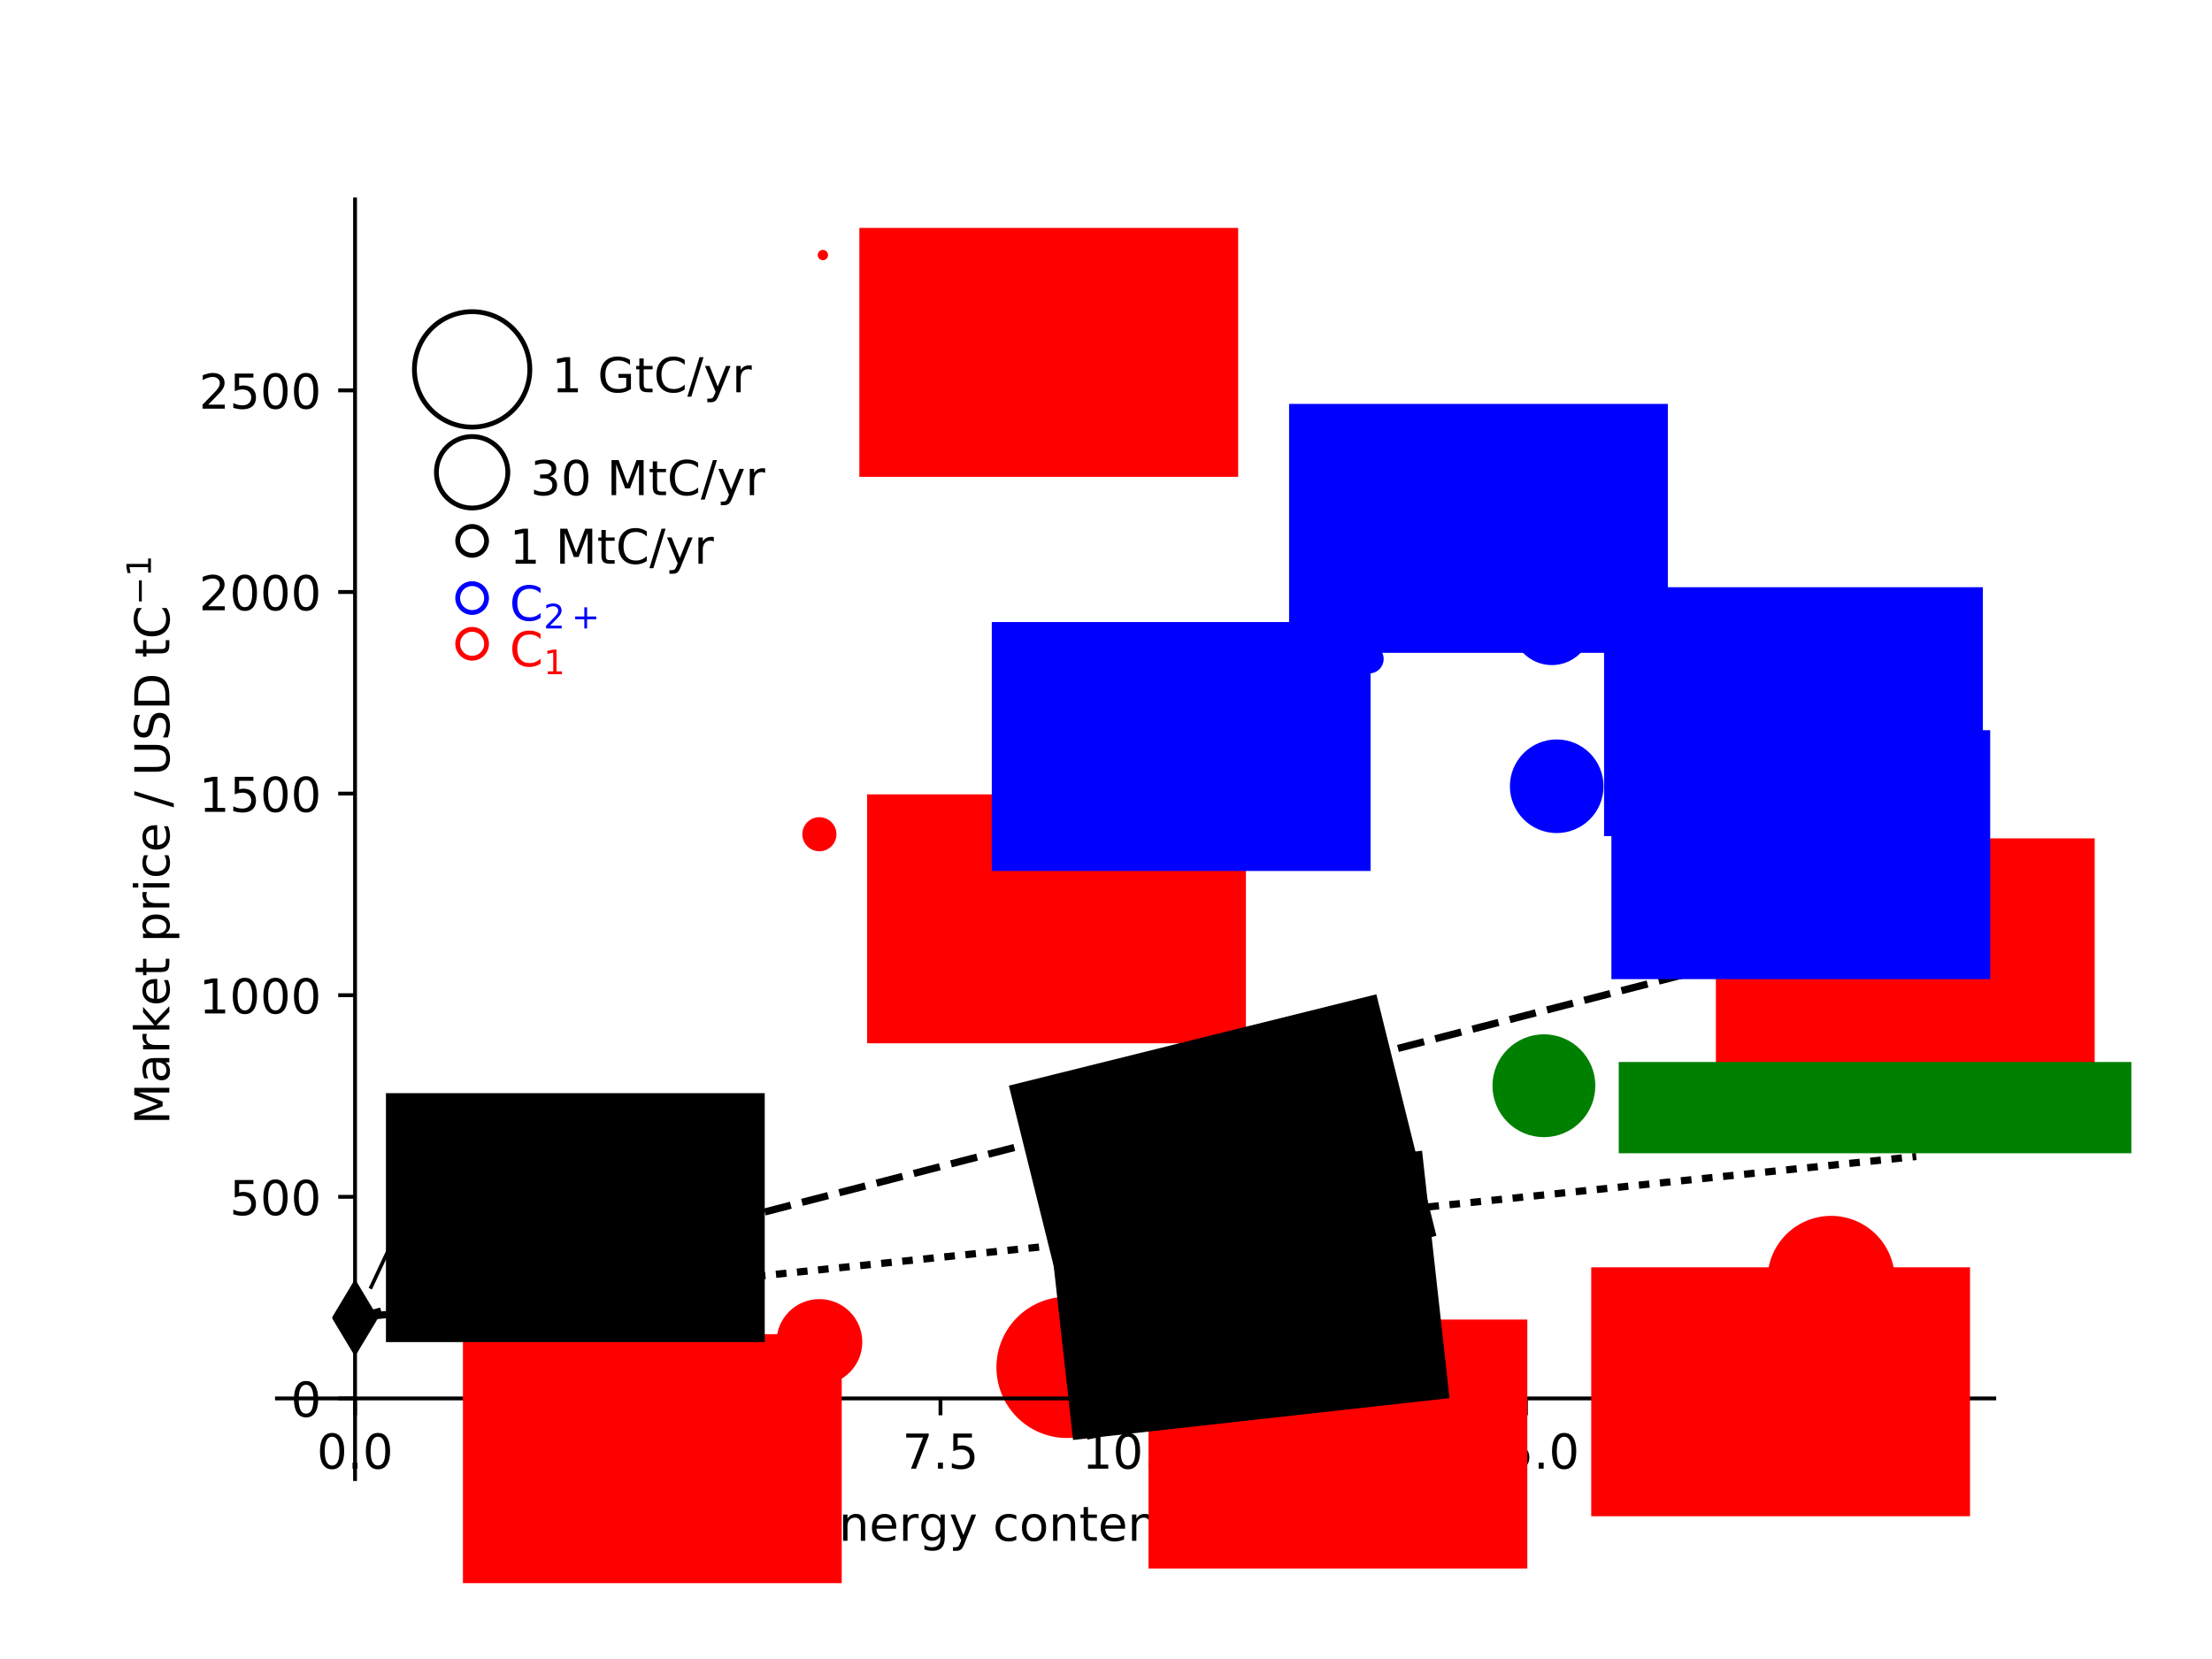 <?xml version="1.0" encoding="UTF-8" standalone="no"?>
<!-- Created with matplotlib (http://matplotlib.org/) -->

<svg
 xmlns:dc="http://purl.org/dc/elements/1.1/"
 xmlns:cc="http://creativecommons.org/ns#"
 xmlns:rdf="http://www.w3.org/1999/02/22-rdf-syntax-ns#"
 xmlns:svg="http://www.w3.org/2000/svg"
 xmlns="http://www.w3.org/2000/svg"
 xmlns:xlink="http://www.w3.org/1999/xlink"
 xmlns:sodipodi="http://sodipodi.sourceforge.net/DTD/sodipodi-0.dtd"
 xmlns:inkscape="http://www.inkscape.org/namespaces/inkscape"
 height="345pt"
 version="1.1"
 viewBox="0 0 460 345"
 width="460pt"
 id="svg2223"
 sodipodi:docname="carbon_products.svg"
 inkscape:version="0.92.4 (unknown)"
 inkscape:export-filename="/home/scott/Dropbox/PhD_thesis/TeX/01_Intro/fig/carbon_products.png"
 inkscape:export-xdpi="300"
 inkscape:export-ydpi="300">
<sodipodi:namedview
 pagecolor="#ffffff"
 bordercolor="#666666"
 borderopacity="1"
 objecttolerance="10"
 gridtolerance="10"
 guidetolerance="10"
 inkscape:pageopacity="0"
 inkscape:pageshadow="2"
 inkscape:window-width="1839"
 inkscape:window-height="1050"
 id="namedview2225"
 showgrid="false"
 inkscape:zoom="1.9673913"
 inkscape:cx="227.19379"
 inkscape:cy="230.00782"
 inkscape:window-x="81"
 inkscape:window-y="30"
 inkscape:window-maximized="1"
 inkscape:current-layer="svg2223" />
<defs
 id="defs1570">
<style
 type="text/css"
 id="style1568">
*{stroke-linecap:butt;stroke-linejoin:round;}
  </style>
</defs>
<g
 id="figure_1">
<g
 id="patch_1">
<path
 d="M 0 345.6  L 460.8 345.6  L 460.8 0  L 0 0  z "
 style="fill:#ffffff;"
 id="path1572" />
</g>
<g
 id="axes_1">
<g
 id="patch_2">
<path
 d="M 57.6 307.584  L 414.72 307.584  L 414.72 41.472  L 57.6 41.472  z "
 style="fill:#ffffff;"
 id="path1575" />
</g>
<g
 id="matplotlib.axis_1">
<g
 id="xtick_1">
<g
 id="line2d_1">
<defs
 id="defs1579">
<path
 d="M 0 0  L 0 3.5  "
 id="m105ed038a5"
 style="stroke:#000000;stroke-width:0.8;" />
</defs>
<g
 id="g1583">
<use
 style="stroke:#000000;stroke-width:0.8;"
 x="73.833"
 xlink:href="#m105ed038a5"
 y="290.813"
 id="use1581" />
</g>
</g>
<g
 id="text_1">
<!-- 0.0 -->
<defs
 id="defs1588">
<path
 d="M 31.781 66.406  Q 24.172 66.406 20.328 58.906  Q 16.5 51.422 16.5 36.375  Q 16.5 21.391 20.328 13.891  Q 24.172 6.391 31.781 6.391  Q 39.453 6.391 43.281 13.891  Q 47.125 21.391 47.125 36.375  Q 47.125 51.422 43.281 58.906  Q 39.453 66.406 31.781 66.406  M 31.781 74.219  Q 44.047 74.219 50.516 64.516  Q 56.984 54.828 56.984 36.375  Q 56.984 17.969 50.516 8.266  Q 44.047 -1.422 31.781 -1.422  Q 19.531 -1.422 13.062 8.266  Q 6.594 17.969 6.594 36.375  Q 6.594 54.828 13.062 64.516  Q 19.531 74.219 31.781 74.219  "
 id="DejaVuSans-30" />
<path
 d="M 10.688 12.406  L 21 12.406  L 21 0  L 10.688 0  z "
 id="DejaVuSans-2e" />
</defs>
<g
 transform="translate(65.881 305.412)scale(0.1 -0.1)"
 id="g1596">
<use
 xlink:href="#DejaVuSans-30"
 id="use1590" />
<use
 x="63.623"
 xlink:href="#DejaVuSans-2e"
 id="use1592" />
<use
 x="95.41"
 xlink:href="#DejaVuSans-30"
 id="use1594" />
</g>
</g>
</g>
<g
 id="xtick_2">
<g
 id="line2d_2">
<g
 id="g1602">
<use
 style="stroke:#000000;stroke-width:0.8;"
 x="114.415"
 xlink:href="#m105ed038a5"
 y="290.813"
 id="use1600" />
</g>
</g>
<g
 id="text_2">
<!-- 2.5 -->
<defs
 id="defs1607">
<path
 d="M 19.188 8.297  L 53.609 8.297  L 53.609 0  L 7.328 0  L 7.328 8.297  Q 12.938 14.109 22.625 23.891  Q 32.328 33.688 34.812 36.531  Q 39.547 41.844 41.422 45.531  Q 43.312 49.219 43.312 52.781  Q 43.312 58.594 39.234 62.25  Q 35.156 65.922 28.609 65.922  Q 23.969 65.922 18.812 64.312  Q 13.672 62.703 7.812 59.422  L 7.812 69.391  Q 13.766 71.781 18.938 73  Q 24.125 74.219 28.422 74.219  Q 39.75 74.219 46.484 68.547  Q 53.219 62.891 53.219 53.422  Q 53.219 48.922 51.531 44.891  Q 49.859 40.875 45.406 35.406  Q 44.188 33.984 37.641 27.219  Q 31.109 20.453 19.188 8.297  "
 id="DejaVuSans-32" />
<path
 d="M 10.797 72.906  L 49.516 72.906  L 49.516 64.594  L 19.828 64.594  L 19.828 46.734  Q 21.969 47.469 24.109 47.828  Q 26.266 48.188 28.422 48.188  Q 40.625 48.188 47.75 41.5  Q 54.891 34.812 54.891 23.391  Q 54.891 11.625 47.562 5.094  Q 40.234 -1.422 26.906 -1.422  Q 22.312 -1.422 17.547 -0.641  Q 12.797 0.141 7.719 1.703  L 7.719 11.625  Q 12.109 9.234 16.797 8.062  Q 21.484 6.891 26.703 6.891  Q 35.156 6.891 40.078 11.328  Q 45.016 15.766 45.016 23.391  Q 45.016 31 40.078 35.438  Q 35.156 39.891 26.703 39.891  Q 22.75 39.891 18.812 39.016  Q 14.891 38.141 10.797 36.281  z "
 id="DejaVuSans-35" />
</defs>
<g
 transform="translate(106.463 305.412)scale(0.1 -0.1)"
 id="g1615">
<use
 xlink:href="#DejaVuSans-32"
 id="use1609" />
<use
 x="63.623"
 xlink:href="#DejaVuSans-2e"
 id="use1611" />
<use
 x="95.41"
 xlink:href="#DejaVuSans-35"
 id="use1613" />
</g>
</g>
</g>
<g
 id="xtick_3">
<g
 id="line2d_3">
<g
 id="g1621">
<use
 style="stroke:#000000;stroke-width:0.8;"
 x="154.996"
 xlink:href="#m105ed038a5"
 y="290.813"
 id="use1619" />
</g>
</g>
<g
 id="text_3">
<!-- 5.0 -->
<g
 transform="translate(147.045 305.412)scale(0.1 -0.1)"
 id="g1630">
<use
 xlink:href="#DejaVuSans-35"
 id="use1624" />
<use
 x="63.623"
 xlink:href="#DejaVuSans-2e"
 id="use1626" />
<use
 x="95.41"
 xlink:href="#DejaVuSans-30"
 id="use1628" />
</g>
</g>
</g>
<g
 id="xtick_4">
<g
 id="line2d_4">
<g
 id="g1636">
<use
 style="stroke:#000000;stroke-width:0.8;"
 x="195.578"
 xlink:href="#m105ed038a5"
 y="290.813"
 id="use1634" />
</g>
</g>
<g
 id="text_4">
<!-- 7.5 -->
<defs
 id="defs1640">
<path
 d="M 8.203 72.906  L 55.078 72.906  L 55.078 68.703  L 28.609 0  L 18.312 0  L 43.219 64.594  L 8.203 64.594  z "
 id="DejaVuSans-37" />
</defs>
<g
 transform="translate(187.627 305.412)scale(0.1 -0.1)"
 id="g1648">
<use
 xlink:href="#DejaVuSans-37"
 id="use1642" />
<use
 x="63.623"
 xlink:href="#DejaVuSans-2e"
 id="use1644" />
<use
 x="95.41"
 xlink:href="#DejaVuSans-35"
 id="use1646" />
</g>
</g>
</g>
<g
 id="xtick_5">
<g
 id="line2d_5">
<g
 id="g1654">
<use
 style="stroke:#000000;stroke-width:0.8;"
 x="236.16"
 xlink:href="#m105ed038a5"
 y="290.813"
 id="use1652" />
</g>
</g>
<g
 id="text_5">
<!-- 10.0 -->
<defs
 id="defs1658">
<path
 d="M 12.406 8.297  L 28.516 8.297  L 28.516 63.922  L 10.984 60.406  L 10.984 69.391  L 28.422 72.906  L 38.281 72.906  L 38.281 8.297  L 54.391 8.297  L 54.391 0  L 12.406 0  z "
 id="DejaVuSans-31" />
</defs>
<g
 transform="translate(225.027 305.412)scale(0.1 -0.1)"
 id="g1668">
<use
 xlink:href="#DejaVuSans-31"
 id="use1660" />
<use
 x="63.623"
 xlink:href="#DejaVuSans-30"
 id="use1662" />
<use
 x="127.246"
 xlink:href="#DejaVuSans-2e"
 id="use1664" />
<use
 x="159.033"
 xlink:href="#DejaVuSans-30"
 id="use1666" />
</g>
</g>
</g>
<g
 id="xtick_6">
<g
 id="line2d_6">
<g
 id="g1674">
<use
 style="stroke:#000000;stroke-width:0.8;"
 x="276.742"
 xlink:href="#m105ed038a5"
 y="290.813"
 id="use1672" />
</g>
</g>
<g
 id="text_6">
<!-- 12.5 -->
<g
 transform="translate(265.609 305.412)scale(0.1 -0.1)"
 id="g1685">
<use
 xlink:href="#DejaVuSans-31"
 id="use1677" />
<use
 x="63.623"
 xlink:href="#DejaVuSans-32"
 id="use1679" />
<use
 x="127.246"
 xlink:href="#DejaVuSans-2e"
 id="use1681" />
<use
 x="159.033"
 xlink:href="#DejaVuSans-35"
 id="use1683" />
</g>
</g>
</g>
<g
 id="xtick_7">
<g
 id="line2d_7">
<g
 id="g1691">
<use
 style="stroke:#000000;stroke-width:0.8;"
 x="317.324"
 xlink:href="#m105ed038a5"
 y="290.813"
 id="use1689" />
</g>
</g>
<g
 id="text_7">
<!-- 15.0 -->
<g
 transform="translate(306.191 305.412)scale(0.1 -0.1)"
 id="g1702">
<use
 xlink:href="#DejaVuSans-31"
 id="use1694" />
<use
 x="63.623"
 xlink:href="#DejaVuSans-35"
 id="use1696" />
<use
 x="127.246"
 xlink:href="#DejaVuSans-2e"
 id="use1698" />
<use
 x="159.033"
 xlink:href="#DejaVuSans-30"
 id="use1700" />
</g>
</g>
</g>
<g
 id="xtick_8">
<g
 id="line2d_8">
<g
 id="g1708">
<use
 style="stroke:#000000;stroke-width:0.8;"
 x="357.905"
 xlink:href="#m105ed038a5"
 y="290.813"
 id="use1706" />
</g>
</g>
<g
 id="text_8">
<!-- 17.5 -->
<g
 transform="translate(346.773 305.412)scale(0.1 -0.1)"
 id="g1719">
<use
 xlink:href="#DejaVuSans-31"
 id="use1711" />
<use
 x="63.623"
 xlink:href="#DejaVuSans-37"
 id="use1713" />
<use
 x="127.246"
 xlink:href="#DejaVuSans-2e"
 id="use1715" />
<use
 x="159.033"
 xlink:href="#DejaVuSans-35"
 id="use1717" />
</g>
</g>
</g>
<g
 id="xtick_9">
<g
 id="line2d_9">
<g
 id="g1725">
<use
 style="stroke:#000000;stroke-width:0.8;"
 x="398.487"
 xlink:href="#m105ed038a5"
 y="290.813"
 id="use1723" />
</g>
</g>
<g
 id="text_9">
<!-- 20.0 -->
<g
 transform="translate(387.354 305.412)scale(0.1 -0.1)"
 id="g1736">
<use
 xlink:href="#DejaVuSans-32"
 id="use1728" />
<use
 x="63.623"
 xlink:href="#DejaVuSans-30"
 id="use1730" />
<use
 x="127.246"
 xlink:href="#DejaVuSans-2e"
 id="use1732" />
<use
 x="159.033"
 xlink:href="#DejaVuSans-30"
 id="use1734" />
</g>
</g>
</g>
<g
 id="text_10">
<!-- Energy content / MWh tC$^{-1}$ -->
<defs
 id="defs1756">
<path
 d="M 9.812 72.906  L 55.906 72.906  L 55.906 64.594  L 19.672 64.594  L 19.672 43.016  L 54.391 43.016  L 54.391 34.719  L 19.672 34.719  L 19.672 8.297  L 56.781 8.297  L 56.781 0  L 9.812 0  z "
 id="DejaVuSans-45" />
<path
 d="M 54.891 33.016  L 54.891 0  L 45.906 0  L 45.906 32.719  Q 45.906 40.484 42.875 44.328  Q 39.844 48.188 33.797 48.188  Q 26.516 48.188 22.312 43.547  Q 18.109 38.922 18.109 30.906  L 18.109 0  L 9.078 0  L 9.078 54.688  L 18.109 54.688  L 18.109 46.188  Q 21.344 51.125 25.703 53.562  Q 30.078 56 35.797 56  Q 45.219 56 50.047 50.172  Q 54.891 44.344 54.891 33.016  "
 id="DejaVuSans-6e" />
<path
 d="M 56.203 29.594  L 56.203 25.203  L 14.891 25.203  Q 15.484 15.922 20.484 11.062  Q 25.484 6.203 34.422 6.203  Q 39.594 6.203 44.453 7.469  Q 49.312 8.734 54.109 11.281  L 54.109 2.781  Q 49.266 0.734 44.188 -0.344  Q 39.109 -1.422 33.891 -1.422  Q 20.797 -1.422 13.156 6.188  Q 5.516 13.812 5.516 26.812  Q 5.516 40.234 12.766 48.109  Q 20.016 56 32.328 56  Q 43.359 56 49.781 48.891  Q 56.203 41.797 56.203 29.594  M 47.219 32.234  Q 47.125 39.594 43.094 43.984  Q 39.062 48.391 32.422 48.391  Q 24.906 48.391 20.391 44.141  Q 15.875 39.891 15.188 32.172  z "
 id="DejaVuSans-65" />
<path
 d="M 41.109 46.297  Q 39.594 47.172 37.812 47.578  Q 36.031 48 33.891 48  Q 26.266 48 22.188 43.047  Q 18.109 38.094 18.109 28.812  L 18.109 0  L 9.078 0  L 9.078 54.688  L 18.109 54.688  L 18.109 46.188  Q 20.953 51.172 25.484 53.578  Q 30.031 56 36.531 56  Q 37.453 56 38.578 55.875  Q 39.703 55.766 41.062 55.516  z "
 id="DejaVuSans-72" />
<path
 d="M 45.406 27.984  Q 45.406 37.75 41.375 43.109  Q 37.359 48.484 30.078 48.484  Q 22.859 48.484 18.828 43.109  Q 14.797 37.75 14.797 27.984  Q 14.797 18.266 18.828 12.891  Q 22.859 7.516 30.078 7.516  Q 37.359 7.516 41.375 12.891  Q 45.406 18.266 45.406 27.984  M 54.391 6.781  Q 54.391 -7.172 48.188 -13.984  Q 42 -20.797 29.203 -20.797  Q 24.469 -20.797 20.266 -20.094  Q 16.062 -19.391 12.109 -17.922  L 12.109 -9.188  Q 16.062 -11.328 19.922 -12.344  Q 23.781 -13.375 27.781 -13.375  Q 36.625 -13.375 41.016 -8.766  Q 45.406 -4.156 45.406 5.172  L 45.406 9.625  Q 42.625 4.781 38.281 2.391  Q 33.938 0 27.875 0  Q 17.828 0 11.672 7.656  Q 5.516 15.328 5.516 27.984  Q 5.516 40.672 11.672 48.328  Q 17.828 56 27.875 56  Q 33.938 56 38.281 53.609  Q 42.625 51.219 45.406 46.391  L 45.406 54.688  L 54.391 54.688  z "
 id="DejaVuSans-67" />
<path
 d="M 32.172 -5.078  Q 28.375 -14.844 24.75 -17.812  Q 21.141 -20.797 15.094 -20.797  L 7.906 -20.797  L 7.906 -13.281  L 13.188 -13.281  Q 16.891 -13.281 18.938 -11.516  Q 21 -9.766 23.484 -3.219  L 25.094 0.875  L 2.984 54.688  L 12.5 54.688  L 29.594 11.922  L 46.688 54.688  L 56.203 54.688  z "
 id="DejaVuSans-79" />
<path
 id="DejaVuSans-20" />
<path
 d="M 48.781 52.594  L 48.781 44.188  Q 44.969 46.297 41.141 47.344  Q 37.312 48.391 33.406 48.391  Q 24.656 48.391 19.812 42.844  Q 14.984 37.312 14.984 27.297  Q 14.984 17.281 19.812 11.734  Q 24.656 6.203 33.406 6.203  Q 37.312 6.203 41.141 7.25  Q 44.969 8.297 48.781 10.406  L 48.781 2.094  Q 45.016 0.344 40.984 -0.531  Q 36.969 -1.422 32.422 -1.422  Q 20.062 -1.422 12.781 6.344  Q 5.516 14.109 5.516 27.297  Q 5.516 40.672 12.859 48.328  Q 20.219 56 33.016 56  Q 37.156 56 41.109 55.141  Q 45.062 54.297 48.781 52.594  "
 id="DejaVuSans-63" />
<path
 d="M 30.609 48.391  Q 23.391 48.391 19.188 42.75  Q 14.984 37.109 14.984 27.297  Q 14.984 17.484 19.156 11.844  Q 23.344 6.203 30.609 6.203  Q 37.797 6.203 41.984 11.859  Q 46.188 17.531 46.188 27.297  Q 46.188 37.016 41.984 42.703  Q 37.797 48.391 30.609 48.391  M 30.609 56  Q 42.328 56 49.016 48.375  Q 55.719 40.766 55.719 27.297  Q 55.719 13.875 49.016 6.219  Q 42.328 -1.422 30.609 -1.422  Q 18.844 -1.422 12.172 6.219  Q 5.516 13.875 5.516 27.297  Q 5.516 40.766 12.172 48.375  Q 18.844 56 30.609 56  "
 id="DejaVuSans-6f" />
<path
 d="M 18.312 70.219  L 18.312 54.688  L 36.812 54.688  L 36.812 47.703  L 18.312 47.703  L 18.312 18.016  Q 18.312 11.328 20.141 9.422  Q 21.969 7.516 27.594 7.516  L 36.812 7.516  L 36.812 0  L 27.594 0  Q 17.188 0 13.234 3.875  Q 9.281 7.766 9.281 18.016  L 9.281 47.703  L 2.688 47.703  L 2.688 54.688  L 9.281 54.688  L 9.281 70.219  z "
 id="DejaVuSans-74" />
<path
 d="M 25.391 72.906  L 33.688 72.906  L 8.297 -9.281  L 0 -9.281  z "
 id="DejaVuSans-2f" />
<path
 d="M 9.812 72.906  L 24.516 72.906  L 43.109 23.297  L 61.812 72.906  L 76.516 72.906  L 76.516 0  L 66.891 0  L 66.891 64.016  L 48.094 14.016  L 38.188 14.016  L 19.391 64.016  L 19.391 0  L 9.812 0  z "
 id="DejaVuSans-4d" />
<path
 d="M 3.328 72.906  L 13.281 72.906  L 28.609 11.281  L 43.891 72.906  L 54.984 72.906  L 70.312 11.281  L 85.594 72.906  L 95.609 72.906  L 77.297 0  L 64.891 0  L 49.516 63.281  L 33.984 0  L 21.578 0  z "
 id="DejaVuSans-57" />
<path
 d="M 54.891 33.016  L 54.891 0  L 45.906 0  L 45.906 32.719  Q 45.906 40.484 42.875 44.328  Q 39.844 48.188 33.797 48.188  Q 26.516 48.188 22.312 43.547  Q 18.109 38.922 18.109 30.906  L 18.109 0  L 9.078 0  L 9.078 75.984  L 18.109 75.984  L 18.109 46.188  Q 21.344 51.125 25.703 53.562  Q 30.078 56 35.797 56  Q 45.219 56 50.047 50.172  Q 54.891 44.344 54.891 33.016  "
 id="DejaVuSans-68" />
<path
 d="M 64.406 67.281  L 64.406 56.891  Q 59.422 61.531 53.781 63.812  Q 48.141 66.109 41.797 66.109  Q 29.297 66.109 22.656 58.469  Q 16.016 50.828 16.016 36.375  Q 16.016 21.969 22.656 14.328  Q 29.297 6.688 41.797 6.688  Q 48.141 6.688 53.781 8.984  Q 59.422 11.281 64.406 15.922  L 64.406 5.609  Q 59.234 2.094 53.438 0.328  Q 47.656 -1.422 41.219 -1.422  Q 24.656 -1.422 15.125 8.703  Q 5.609 18.844 5.609 36.375  Q 5.609 53.953 15.125 64.078  Q 24.656 74.219 41.219 74.219  Q 47.75 74.219 53.531 72.484  Q 59.328 70.75 64.406 67.281  "
 id="DejaVuSans-43" />
<path
 d="M 10.594 35.5  L 73.188 35.5  L 73.188 27.203  L 10.594 27.203  z "
 id="DejaVuSans-2212" />
</defs>
<g
 transform="translate(168.11 320.491)scale(0.1 -0.1)"
 id="g1808">
<use
 transform="translate(0 0.684)"
 xlink:href="#DejaVuSans-45"
 id="use1758" />
<use
 transform="translate(63.184 0.684)"
 xlink:href="#DejaVuSans-6e"
 id="use1760" />
<use
 transform="translate(126.562 0.684)"
 xlink:href="#DejaVuSans-65"
 id="use1762" />
<use
 transform="translate(188.086 0.684)"
 xlink:href="#DejaVuSans-72"
 id="use1764" />
<use
 transform="translate(229.199 0.684)"
 xlink:href="#DejaVuSans-67"
 id="use1766" />
<use
 transform="translate(292.676 0.684)"
 xlink:href="#DejaVuSans-79"
 id="use1768" />
<use
 transform="translate(351.855 0.684)"
 xlink:href="#DejaVuSans-20"
 id="use1770" />
<use
 transform="translate(383.643 0.684)"
 xlink:href="#DejaVuSans-63"
 id="use1772" />
<use
 transform="translate(438.623 0.684)"
 xlink:href="#DejaVuSans-6f"
 id="use1774" />
<use
 transform="translate(499.805 0.684)"
 xlink:href="#DejaVuSans-6e"
 id="use1776" />
<use
 transform="translate(563.184 0.684)"
 xlink:href="#DejaVuSans-74"
 id="use1778" />
<use
 transform="translate(602.393 0.684)"
 xlink:href="#DejaVuSans-65"
 id="use1780" />
<use
 transform="translate(663.916 0.684)"
 xlink:href="#DejaVuSans-6e"
 id="use1782" />
<use
 transform="translate(727.295 0.684)"
 xlink:href="#DejaVuSans-74"
 id="use1784" />
<use
 transform="translate(766.504 0.684)"
 xlink:href="#DejaVuSans-20"
 id="use1786" />
<use
 transform="translate(798.291 0.684)"
 xlink:href="#DejaVuSans-2f"
 id="use1788" />
<use
 transform="translate(831.982 0.684)"
 xlink:href="#DejaVuSans-20"
 id="use1790" />
<use
 transform="translate(863.77 0.684)"
 xlink:href="#DejaVuSans-4d"
 id="use1792" />
<use
 transform="translate(950.049 0.684)"
 xlink:href="#DejaVuSans-57"
 id="use1794" />
<use
 transform="translate(1048.926 0.684)"
 xlink:href="#DejaVuSans-68"
 id="use1796" />
<use
 transform="translate(1112.305 0.684)"
 xlink:href="#DejaVuSans-20"
 id="use1798" />
<use
 transform="translate(1144.092 0.684)"
 xlink:href="#DejaVuSans-74"
 id="use1800" />
<use
 transform="translate(1183.301 0.684)"
 xlink:href="#DejaVuSans-43"
 id="use1802" />
<use
 transform="translate(1254.082 38.966)scale(0.7)"
 xlink:href="#DejaVuSans-2212"
 id="use1804" />
<use
 transform="translate(1312.734 38.966)scale(0.7)"
 xlink:href="#DejaVuSans-31"
 id="use1806" />
</g>
</g>
</g>
<g
 id="matplotlib.axis_2">
<g
 id="ytick_1">
<g
 id="line2d_10">
<defs
 id="defs1813">
<path
 d="M 0 0  L -3.5 0  "
 id="m1206c51160"
 style="stroke:#000000;stroke-width:0.8;" />
</defs>
<g
 id="g1817">
<use
 style="stroke:#000000;stroke-width:0.8;"
 x="73.833"
 xlink:href="#m1206c51160"
 y="290.813"
 id="use1815" />
</g>
</g>
<g
 id="text_11">
<!-- 0 -->
<g
 transform="translate(60.47 294.613)scale(0.1 -0.1)"
 id="g1822">
<use
 xlink:href="#DejaVuSans-30"
 id="use1820" />
</g>
</g>
</g>
<g
 id="ytick_2">
<g
 id="line2d_11">
<g
 id="g1828">
<use
 style="stroke:#000000;stroke-width:0.8;"
 x="73.833"
 xlink:href="#m1206c51160"
 y="248.887"
 id="use1826" />
</g>
</g>
<g
 id="text_12">
<!-- 500 -->
<g
 transform="translate(47.745 252.686)scale(0.1 -0.1)"
 id="g1837">
<use
 xlink:href="#DejaVuSans-35"
 id="use1831" />
<use
 x="63.623"
 xlink:href="#DejaVuSans-30"
 id="use1833" />
<use
 x="127.246"
 xlink:href="#DejaVuSans-30"
 id="use1835" />
</g>
</g>
</g>
<g
 id="ytick_3">
<g
 id="line2d_12">
<g
 id="g1843">
<use
 style="stroke:#000000;stroke-width:0.8;"
 x="73.833"
 xlink:href="#m1206c51160"
 y="206.96"
 id="use1841" />
</g>
</g>
<g
 id="text_13">
<!-- 1000 -->
<g
 transform="translate(41.383 210.759)scale(0.1 -0.1)"
 id="g1854">
<use
 xlink:href="#DejaVuSans-31"
 id="use1846" />
<use
 x="63.623"
 xlink:href="#DejaVuSans-30"
 id="use1848" />
<use
 x="127.246"
 xlink:href="#DejaVuSans-30"
 id="use1850" />
<use
 x="190.869"
 xlink:href="#DejaVuSans-30"
 id="use1852" />
</g>
</g>
</g>
<g
 id="ytick_4">
<g
 id="line2d_13">
<g
 id="g1860">
<use
 style="stroke:#000000;stroke-width:0.8;"
 x="73.833"
 xlink:href="#m1206c51160"
 y="165.033"
 id="use1858" />
</g>
</g>
<g
 id="text_14">
<!-- 1500 -->
<g
 transform="translate(41.383 168.832)scale(0.1 -0.1)"
 id="g1871">
<use
 xlink:href="#DejaVuSans-31"
 id="use1863" />
<use
 x="63.623"
 xlink:href="#DejaVuSans-35"
 id="use1865" />
<use
 x="127.246"
 xlink:href="#DejaVuSans-30"
 id="use1867" />
<use
 x="190.869"
 xlink:href="#DejaVuSans-30"
 id="use1869" />
</g>
</g>
</g>
<g
 id="ytick_5">
<g
 id="line2d_14">
<g
 id="g1877">
<use
 style="stroke:#000000;stroke-width:0.8;"
 x="73.833"
 xlink:href="#m1206c51160"
 y="123.107"
 id="use1875" />
</g>
</g>
<g
 id="text_15">
<!-- 2000 -->
<g
 transform="translate(41.383 126.906)scale(0.1 -0.1)"
 id="g1888">
<use
 xlink:href="#DejaVuSans-32"
 id="use1880" />
<use
 x="63.623"
 xlink:href="#DejaVuSans-30"
 id="use1882" />
<use
 x="127.246"
 xlink:href="#DejaVuSans-30"
 id="use1884" />
<use
 x="190.869"
 xlink:href="#DejaVuSans-30"
 id="use1886" />
</g>
</g>
</g>
<g
 id="ytick_6">
<g
 id="line2d_15">
<g
 id="g1894">
<use
 style="stroke:#000000;stroke-width:0.8;"
 x="73.833"
 xlink:href="#m1206c51160"
 y="81.18"
 id="use1892" />
</g>
</g>
<g
 id="text_16">
<!-- 2500 -->
<g
 transform="translate(41.383 84.979)scale(0.1 -0.1)"
 id="g1905">
<use
 xlink:href="#DejaVuSans-32"
 id="use1897" />
<use
 x="63.623"
 xlink:href="#DejaVuSans-35"
 id="use1899" />
<use
 x="127.246"
 xlink:href="#DejaVuSans-30"
 id="use1901" />
<use
 x="190.869"
 xlink:href="#DejaVuSans-30"
 id="use1903" />
</g>
</g>
</g>
<g
 id="text_17">
<!-- Market price / USD tC$^{-1}$ -->
<defs
 id="defs1916">
<path
 d="M 34.281 27.484  Q 23.391 27.484 19.188 25  Q 14.984 22.516 14.984 16.5  Q 14.984 11.719 18.141 8.906  Q 21.297 6.109 26.703 6.109  Q 34.188 6.109 38.703 11.406  Q 43.219 16.703 43.219 25.484  L 43.219 27.484  z M 52.203 31.203  L 52.203 0  L 43.219 0  L 43.219 8.297  Q 40.141 3.328 35.547 0.953  Q 30.953 -1.422 24.312 -1.422  Q 15.922 -1.422 10.953 3.297  Q 6 8.016 6 15.922  Q 6 25.141 12.172 29.828  Q 18.359 34.516 30.609 34.516  L 43.219 34.516  L 43.219 35.406  Q 43.219 41.609 39.141 45  Q 35.062 48.391 27.688 48.391  Q 23 48.391 18.547 47.266  Q 14.109 46.141 10.016 43.891  L 10.016 52.203  Q 14.938 54.109 19.578 55.047  Q 24.219 56 28.609 56  Q 40.484 56 46.344 49.844  Q 52.203 43.703 52.203 31.203  "
 id="DejaVuSans-61" />
<path
 d="M 9.078 75.984  L 18.109 75.984  L 18.109 31.109  L 44.922 54.688  L 56.391 54.688  L 27.391 29.109  L 57.625 0  L 45.906 0  L 18.109 26.703  L 18.109 0  L 9.078 0  z "
 id="DejaVuSans-6b" />
<path
 d="M 18.109 8.203  L 18.109 -20.797  L 9.078 -20.797  L 9.078 54.688  L 18.109 54.688  L 18.109 46.391  Q 20.953 51.266 25.266 53.625  Q 29.594 56 35.594 56  Q 45.562 56 51.781 48.094  Q 58.016 40.188 58.016 27.297  Q 58.016 14.406 51.781 6.484  Q 45.562 -1.422 35.594 -1.422  Q 29.594 -1.422 25.266 0.953  Q 20.953 3.328 18.109 8.203  M 48.688 27.297  Q 48.688 37.203 44.609 42.844  Q 40.531 48.484 33.406 48.484  Q 26.266 48.484 22.188 42.844  Q 18.109 37.203 18.109 27.297  Q 18.109 17.391 22.188 11.75  Q 26.266 6.109 33.406 6.109  Q 40.531 6.109 44.609 11.75  Q 48.688 17.391 48.688 27.297  "
 id="DejaVuSans-70" />
<path
 d="M 9.422 54.688  L 18.406 54.688  L 18.406 0  L 9.422 0  z M 9.422 75.984  L 18.406 75.984  L 18.406 64.594  L 9.422 64.594  z "
 id="DejaVuSans-69" />
<path
 d="M 8.688 72.906  L 18.609 72.906  L 18.609 28.609  Q 18.609 16.891 22.844 11.734  Q 27.094 6.594 36.625 6.594  Q 46.094 6.594 50.344 11.734  Q 54.594 16.891 54.594 28.609  L 54.594 72.906  L 64.5 72.906  L 64.5 27.391  Q 64.5 13.141 57.438 5.859  Q 50.391 -1.422 36.625 -1.422  Q 22.797 -1.422 15.734 5.859  Q 8.688 13.141 8.688 27.391  z "
 id="DejaVuSans-55" />
<path
 d="M 53.516 70.516  L 53.516 60.891  Q 47.906 63.578 42.922 64.891  Q 37.938 66.219 33.297 66.219  Q 25.25 66.219 20.875 63.094  Q 16.5 59.969 16.5 54.203  Q 16.5 49.359 19.406 46.891  Q 22.312 44.438 30.422 42.922  L 36.375 41.703  Q 47.406 39.594 52.656 34.297  Q 57.906 29 57.906 20.125  Q 57.906 9.516 50.797 4.047  Q 43.703 -1.422 29.984 -1.422  Q 24.812 -1.422 18.969 -0.25  Q 13.141 0.922 6.891 3.219  L 6.891 13.375  Q 12.891 10.016 18.656 8.297  Q 24.422 6.594 29.984 6.594  Q 38.422 6.594 43.016 9.906  Q 47.609 13.234 47.609 19.391  Q 47.609 24.75 44.312 27.781  Q 41.016 30.812 33.5 32.328  L 27.484 33.5  Q 16.453 35.688 11.516 40.375  Q 6.594 45.062 6.594 53.422  Q 6.594 63.094 13.406 68.656  Q 20.219 74.219 32.172 74.219  Q 37.312 74.219 42.625 73.281  Q 47.953 72.359 53.516 70.516  "
 id="DejaVuSans-53" />
<path
 d="M 19.672 64.797  L 19.672 8.109  L 31.594 8.109  Q 46.688 8.109 53.688 14.938  Q 60.688 21.781 60.688 36.531  Q 60.688 51.172 53.688 57.984  Q 46.688 64.797 31.594 64.797  z M 9.812 72.906  L 30.078 72.906  Q 51.266 72.906 61.172 64.094  Q 71.094 55.281 71.094 36.531  Q 71.094 17.672 61.125 8.828  Q 51.172 0 30.078 0  L 9.812 0  z "
 id="DejaVuSans-44" />
</defs>
<g
 transform="translate(35.283 233.878)rotate(-90)scale(0.1 -0.1)"
 id="g1964">
<use
 transform="translate(0 0.684)"
 xlink:href="#DejaVuSans-4d"
 id="use1918" />
<use
 transform="translate(86.279 0.684)"
 xlink:href="#DejaVuSans-61"
 id="use1920" />
<use
 transform="translate(147.559 0.684)"
 xlink:href="#DejaVuSans-72"
 id="use1922" />
<use
 transform="translate(188.672 0.684)"
 xlink:href="#DejaVuSans-6b"
 id="use1924" />
<use
 transform="translate(246.582 0.684)"
 xlink:href="#DejaVuSans-65"
 id="use1926" />
<use
 transform="translate(308.105 0.684)"
 xlink:href="#DejaVuSans-74"
 id="use1928" />
<use
 transform="translate(347.314 0.684)"
 xlink:href="#DejaVuSans-20"
 id="use1930" />
<use
 transform="translate(379.102 0.684)"
 xlink:href="#DejaVuSans-70"
 id="use1932" />
<use
 transform="translate(442.578 0.684)"
 xlink:href="#DejaVuSans-72"
 id="use1934" />
<use
 transform="translate(483.691 0.684)"
 xlink:href="#DejaVuSans-69"
 id="use1936" />
<use
 transform="translate(511.475 0.684)"
 xlink:href="#DejaVuSans-63"
 id="use1938" />
<use
 transform="translate(566.455 0.684)"
 xlink:href="#DejaVuSans-65"
 id="use1940" />
<use
 transform="translate(627.979 0.684)"
 xlink:href="#DejaVuSans-20"
 id="use1942" />
<use
 transform="translate(659.766 0.684)"
 xlink:href="#DejaVuSans-2f"
 id="use1944" />
<use
 transform="translate(693.457 0.684)"
 xlink:href="#DejaVuSans-20"
 id="use1946" />
<use
 transform="translate(725.244 0.684)"
 xlink:href="#DejaVuSans-55"
 id="use1948" />
<use
 transform="translate(798.438 0.684)"
 xlink:href="#DejaVuSans-53"
 id="use1950" />
<use
 transform="translate(861.914 0.684)"
 xlink:href="#DejaVuSans-44"
 id="use1952" />
<use
 transform="translate(938.916 0.684)"
 xlink:href="#DejaVuSans-20"
 id="use1954" />
<use
 transform="translate(970.703 0.684)"
 xlink:href="#DejaVuSans-74"
 id="use1956" />
<use
 transform="translate(1009.912 0.684)"
 xlink:href="#DejaVuSans-43"
 id="use1958" />
<use
 transform="translate(1080.693 38.966)scale(0.7)"
 xlink:href="#DejaVuSans-2212"
 id="use1960" />
<use
 transform="translate(1139.346 38.966)scale(0.7)"
 xlink:href="#DejaVuSans-31"
 id="use1962" />
</g>
</g>
</g>
<g
 id="line2d_16">
<defs
 id="defs1969">
<path
 d="M 0 0.584  C 0.155 0.584 0.304 0.523 0.413 0.413  C 0.523 0.304 0.584 0.155 0.584 0  C 0.584 -0.155 0.523 -0.304 0.413 -0.413  C 0.304 -0.523 0.155 -0.584 0 -0.584  C -0.155 -0.584 -0.304 -0.523 -0.413 -0.413  C -0.523 -0.304 -0.584 -0.155 -0.584 0  C -0.584 0.155 -0.523 0.304 -0.413 0.413  C -0.304 0.523 -0.155 0.584 0 0.584  z "
 id="m7ee3f2d728"
 style="stroke:#ff0000;" />
</defs>
<g
 clip-path="url(#p26e1b0bb55)"
 id="g1973">
<use
 style="fill:#ff0000;stroke:#ff0000;"
 x="171.126"
 xlink:href="#m7ee3f2d728"
 y="53.038"
 id="use1971" />
</g>
</g>
<g
 id="line2d_17">
<defs
 id="defs1977">
<path
 d="M 0 7.846  C 2.081 7.846 4.076 7.019 5.548 5.548  C 7.019 4.076 7.846 2.081 7.846 0  C 7.846 -2.081 7.019 -4.076 5.548 -5.548  C 4.076 -7.019 2.081 -7.846 0 -7.846  C -2.081 -7.846 -4.076 -7.019 -5.548 -5.548  C -7.019 -4.076 -7.846 -2.081 -7.846 0  C -7.846 2.081 -7.019 4.076 -5.548 5.548  C -4.076 7.019 -2.081 7.846 0 7.846  z "
 id="med07774425"
 style="stroke:#ff0000;" />
</defs>
<g
 clip-path="url(#p26e1b0bb55)"
 id="g1981">
<use
 style="fill:#ff0000;stroke:#ff0000;"
 x="346.544"
 xlink:href="#med07774425"
 y="182.096"
 id="use1979" />
</g>
</g>
<g
 id="line2d_18">
<defs
 id="defs1985">
<path
 d="M 0 12.736  C 3.378 12.736 6.617 11.394 9.005 9.005  C 11.394 6.617 12.736 3.378 12.736 0  C 12.736 -3.378 11.394 -6.617 9.005 -9.005  C 6.617 -11.394 3.378 -12.736 0 -12.736  C -3.378 -12.736 -6.617 -11.394 -9.005 -9.005  C -11.394 -6.617 -12.736 -3.378 -12.736 0  C -12.736 3.378 -11.394 6.617 -9.005 9.005  C -6.617 11.394 -3.378 12.736 0 12.736  z "
 id="m7114760e2f"
 style="stroke:#ff0000;" />
</defs>
<g
 clip-path="url(#p26e1b0bb55)"
 id="g1989">
<use
 style="fill:#ff0000;stroke:#ff0000;"
 x="380.791"
 xlink:href="#m7114760e2f"
 y="266.082"
 id="use1987" />
</g>
</g>
<g
 id="line2d_19">
<defs
 id="defs1993">
<path
 d="M 0 2.511  C 0.666 2.511 1.305 2.246 1.776 1.776  C 2.246 1.305 2.511 0.666 2.511 0  C 2.511 -0.666 2.246 -1.305 1.776 -1.776  C 1.305 -2.246 0.666 -2.511 0 -2.511  C -0.666 -2.511 -1.305 -2.246 -1.776 -1.776  C -2.246 -1.305 -2.511 -0.666 -2.511 0  C -2.511 0.666 -2.246 1.305 -1.776 1.776  C -1.305 2.246 -0.666 2.511 0 2.511  z "
 id="m7ed0ed5e1e"
 style="stroke:#0000ff;" />
</defs>
<g
 clip-path="url(#p26e1b0bb55)"
 id="g1997">
<use
 style="fill:#0000ff;stroke:#0000ff;"
 x="284.737"
 xlink:href="#m7ed0ed5e1e"
 y="137.038"
 id="use1995" />
</g>
</g>
<g
 id="line2d_20">
<defs
 id="defs2001">
<path
 d="M 0 7.811  C 2.072 7.811 4.058 6.988 5.523 5.523  C 6.988 4.058 7.811 2.072 7.811 0  C 7.811 -2.072 6.988 -4.058 5.523 -5.523  C 4.058 -6.988 2.072 -7.811 0 -7.811  C -2.072 -7.811 -4.058 -6.988 -5.523 -5.523  C -6.988 -4.058 -7.811 -2.072 -7.811 0  C -7.811 2.072 -6.988 4.058 -5.523 5.523  C -4.058 6.988 -2.072 7.811 0 7.811  z "
 id="m4616cffa9f"
 style="stroke:#0000ff;" />
</defs>
<g
 clip-path="url(#p26e1b0bb55)"
 id="g2005">
<use
 style="fill:#0000ff;stroke:#0000ff;"
 x="322.722"
 xlink:href="#m4616cffa9f"
 y="130.001"
 id="use2003" />
</g>
</g>
<g
 id="line2d_21">
<defs
 id="defs2009">
<path
 d="M 0 9.236  C 2.449 9.236 4.799 8.263 6.531 6.531  C 8.263 4.799 9.236 2.449 9.236 0  C 9.236 -2.449 8.263 -4.799 6.531 -6.531  C 4.799 -8.263 2.449 -9.236 0 -9.236  C -2.449 -9.236 -4.799 -8.263 -6.531 -6.531  C -8.263 -4.799 -9.236 -2.449 -9.236 0  C -9.236 2.449 -8.263 4.799 -6.531 6.531  C -4.799 8.263 -2.449 9.236 0 9.236  z "
 id="m5d9d164424"
 style="stroke:#0000ff;" />
</defs>
<g
 clip-path="url(#p26e1b0bb55)"
 id="g2013">
<use
 style="fill:#0000ff;stroke:#0000ff;"
 x="323.729"
 xlink:href="#m5d9d164424"
 y="163.507"
 id="use2011" />
</g>
</g>
<g
 id="line2d_22">
<defs
 id="defs2017">
<path
 d="M 0 3.046  C 0.808 3.046 1.583 2.725 2.154 2.154  C 2.725 1.583 3.046 0.808 3.046 0  C 3.046 -0.808 2.725 -1.583 2.154 -2.154  C 1.583 -2.725 0.808 -3.046 0 -3.046  C -0.808 -3.046 -1.583 -2.725 -2.154 -2.154  C -2.725 -1.583 -3.046 -0.808 -3.046 0  C -3.046 0.808 -2.725 1.583 -2.154 2.154  C -1.583 2.725 -0.808 3.046 0 3.046  z "
 id="m8f26a52681"
 style="stroke:#ff0000;" />
</defs>
<g
 clip-path="url(#p26e1b0bb55)"
 id="g2021">
<use
 style="fill:#ff0000;stroke:#ff0000;"
 x="170.396"
 xlink:href="#m8f26a52681"
 y="173.484"
 id="use2019" />
</g>
</g>
<g
 id="line2d_23">
<defs
 id="defs2025">
<path
 d="M 0 8.425  C 2.234 8.425 4.377 7.537 5.957 5.957  C 7.537 4.377 8.425 2.234 8.425 0  C 8.425 -2.234 7.537 -4.377 5.957 -5.957  C 4.377 -7.537 2.234 -8.425 0 -8.425  C -2.234 -8.425 -4.377 -7.537 -5.957 -5.957  C -7.537 -4.377 -8.425 -2.234 -8.425 0  C -8.425 2.234 -7.537 4.377 -5.957 5.957  C -4.377 7.537 -2.234 8.425 0 8.425  z "
 id="mf23569e7dc"
 style="stroke:#ff0000;" />
</defs>
<g
 clip-path="url(#p26e1b0bb55)"
 id="g2029">
<use
 style="fill:#ff0000;stroke:#ff0000;"
 x="170.396"
 xlink:href="#mf23569e7dc"
 y="279.08"
 id="use2027" />
</g>
</g>
<g
 id="line2d_24">
<defs
 id="defs2033">
<path
 d="M 0 0.237  C 0.063 0.237 0.123 0.212 0.167 0.167  C 0.212 0.123 0.237 0.063 0.237 0  C 0.237 -0.063 0.212 -0.123 0.167 -0.167  C 0.123 -0.212 0.063 -0.237 0 -0.237  C -0.063 -0.237 -0.123 -0.212 -0.167 -0.167  C -0.212 -0.123 -0.237 -0.063 -0.237 0  C -0.237 0.063 -0.212 0.123 -0.167 0.167  C -0.123 0.212 -0.063 0.237 0 0.237  z "
 id="m639fb28a12"
 style="stroke:#0000ff;" />
</defs>
<g
 clip-path="url(#p26e1b0bb55)"
 id="g2037">
<use
 style="fill:#0000ff;stroke:#0000ff;"
 x="318.919"
 xlink:href="#m639fb28a12"
 y="90.826"
 id="use2035" />
</g>
</g>
<g
 id="line2d_25">
<defs
 id="defs2041">
<path
 d="M 0 14.187  C 3.762 14.187 7.371 12.692 10.032 10.032  C 12.692 7.371 14.187 3.762 14.187 0  C 14.187 -3.762 12.692 -7.371 10.032 -10.032  C 7.371 -12.692 3.762 -14.187 0 -14.187  C -3.762 -14.187 -7.371 -12.692 -10.032 -10.032  C -12.692 -7.371 -14.187 -3.762 -14.187 0  C -14.187 3.762 -12.692 7.371 -10.032 10.032  C -7.371 12.692 -3.762 14.187 0 14.187  z "
 id="mc35d294c6f"
 style="stroke:#ff0000;" />
</defs>
<g
 clip-path="url(#p26e1b0bb55)"
 id="g2045">
<use
 style="fill:#ff0000;stroke:#ff0000;"
 x="221.899"
 xlink:href="#mc35d294c6f"
 y="284.357"
 id="use2043" />
</g>
</g>
<g
 id="line2d_26">
<defs
 id="defs2049">
<path
 d="M 0 10.195  C 2.704 10.195 5.297 9.121 7.209 7.209  C 9.121 5.297 10.195 2.704 10.195 0  C 10.195 -2.704 9.121 -5.297 7.209 -7.209  C 5.297 -9.121 2.704 -10.195 0 -10.195  C -2.704 -10.195 -5.297 -9.121 -7.209 -7.209  C -9.121 -5.297 -10.195 -2.704 -10.195 0  C -10.195 2.704 -9.121 5.297 -7.209 7.209  C -5.297 9.121 -2.704 10.195 0 10.195  z "
 id="med69bb201a"
 style="stroke:#008000;" />
</defs>
<g
 clip-path="url(#p26e1b0bb55)"
 id="g2053">
<use
 style="fill:#008000;stroke:#008000;"
 x="321.065"
 xlink:href="#med69bb201a"
 y="225.786"
 id="use2051" />
</g>
</g>
<g
 id="line2d_27">
<path
 clip-path="url(#p26e1b0bb55)"
 d="M 98.182 112.482  "
 style="fill:none;stroke:#000000;stroke-linecap:square;stroke-width:1.5;"
 id="path2056" />
<defs
 id="defs2059">
<path
 d="M 0 3  C 0.796 3 1.559 2.684 2.121 2.121  C 2.684 1.559 3 0.796 3 0  C 3 -0.796 2.684 -1.559 2.121 -2.121  C 1.559 -2.684 0.796 -3 0 -3  C -0.796 -3 -1.559 -2.684 -2.121 -2.121  C -2.684 -1.559 -3 -0.796 -3 0  C -3 0.796 -2.684 1.559 -2.121 2.121  C -1.559 2.684 -0.796 3 0 3  z "
 id="m2297c6a025"
 style="stroke:#000000;" />
</defs>
<g
 clip-path="url(#p26e1b0bb55)"
 id="g2063">
<use
 style="fill:none;stroke:#000000;"
 x="98.182"
 xlink:href="#m2297c6a025"
 y="112.482"
 id="use2061" />
</g>
</g>
<g
 id="line2d_28">
<path
 clip-path="url(#p26e1b0bb55)"
 d="M 98.182 98.215  "
 style="fill:none;stroke:#000000;stroke-linecap:square;stroke-width:1.5;"
 id="path2066" />
<defs
 id="defs2069">
<path
 d="M 0 7.431  C 1.971 7.431 3.861 6.648 5.255 5.255  C 6.648 3.861 7.431 1.971 7.431 0  C 7.431 -1.971 6.648 -3.861 5.255 -5.255  C 3.861 -6.648 1.971 -7.431 0 -7.431  C -1.971 -7.431 -3.861 -6.648 -5.255 -5.255  C -6.648 -3.861 -7.431 -1.971 -7.431 0  C -7.431 1.971 -6.648 3.861 -5.255 5.255  C -3.861 6.648 -1.971 7.431 0 7.431  z "
 id="m36318a98a9"
 style="stroke:#000000;" />
</defs>
<g
 clip-path="url(#p26e1b0bb55)"
 id="g2073">
<use
 style="fill:none;stroke:#000000;"
 x="98.182"
 xlink:href="#m36318a98a9"
 y="98.215"
 id="use2071" />
</g>
</g>
<g
 id="line2d_29">
<path
 clip-path="url(#p26e1b0bb55)"
 d="M 98.182 76.815  "
 style="fill:none;stroke:#000000;stroke-linecap:square;stroke-width:1.5;"
 id="path2076" />
<defs
 id="defs2079">
<path
 d="M 0 12  C 3.182 12 6.235 10.736 8.485 8.485  C 10.736 6.235 12 3.182 12 0  C 12 -3.182 10.736 -6.235 8.485 -8.485  C 6.235 -10.736 3.182 -12 0 -12  C -3.182 -12 -6.235 -10.736 -8.485 -8.485  C -10.736 -6.235 -12 -3.182 -12 0  C -12 3.182 -10.736 6.235 -8.485 8.485  C -6.235 10.736 -3.182 12 0 12  z "
 id="ma37732ce56"
 style="stroke:#000000;" />
</defs>
<g
 clip-path="url(#p26e1b0bb55)"
 id="g2083">
<use
 style="fill:none;stroke:#000000;"
 x="98.182"
 xlink:href="#ma37732ce56"
 y="76.815"
 id="use2081" />
</g>
</g>
<g
 id="line2d_30">
<path
 clip-path="url(#p26e1b0bb55)"
 d="M 98.182 133.882  "
 style="fill:none;stroke:#ff0000;stroke-linecap:square;stroke-width:1.5;"
 id="path2086" />
<defs
 id="defs2089">
<path
 d="M 0 3  C 0.796 3 1.559 2.684 2.121 2.121  C 2.684 1.559 3 0.796 3 0  C 3 -0.796 2.684 -1.559 2.121 -2.121  C 1.559 -2.684 0.796 -3 0 -3  C -0.796 -3 -1.559 -2.684 -2.121 -2.121  C -2.684 -1.559 -3 -0.796 -3 0  C -3 0.796 -2.684 1.559 -2.121 2.121  C -1.559 2.684 -0.796 3 0 3  z "
 id="m53e8201adb"
 style="stroke:#ff0000;" />
</defs>
<g
 clip-path="url(#p26e1b0bb55)"
 id="g2093">
<use
 style="fill:none;stroke:#ff0000;"
 x="98.182"
 xlink:href="#m53e8201adb"
 y="133.882"
 id="use2091" />
</g>
</g>
<g
 id="line2d_31">
<path
 clip-path="url(#p26e1b0bb55)"
 d="M 98.182 124.371  "
 style="fill:none;stroke:#0000ff;stroke-linecap:square;stroke-width:1.5;"
 id="path2096" />
<defs
 id="defs2099">
<path
 d="M 0 3  C 0.796 3 1.559 2.684 2.121 2.121  C 2.684 1.559 3 0.796 3 0  C 3 -0.796 2.684 -1.559 2.121 -2.121  C 1.559 -2.684 0.796 -3 0 -3  C -0.796 -3 -1.559 -2.684 -2.121 -2.121  C -2.684 -1.559 -3 -0.796 -3 0  C -3 0.796 -2.684 1.559 -2.121 2.121  C -1.559 2.684 -0.796 3 0 3  z "
 id="m3c90095717"
 style="stroke:#0000ff;" />
</defs>
<g
 clip-path="url(#p26e1b0bb55)"
 id="g2103">
<use
 style="fill:none;stroke:#0000ff;"
 x="98.182"
 xlink:href="#m3c90095717"
 y="124.371"
 id="use2101" />
</g>
</g>
<g
 id="line2d_32">
<path
 clip-path="url(#p26e1b0bb55)"
 d="M 73.833 274.043  L 398.487 190.189  "
 style="fill:none;stroke:#000000;stroke-dasharray:5.6,2.4;stroke-dashoffset:0;stroke-width:1.5;"
 id="path2106" />
</g>
<g
 id="line2d_33">
<path
 clip-path="url(#p26e1b0bb55)"
 d="M 73.833 274.043  L 398.487 240.501  "
 style="fill:none;stroke:#000000;stroke-dasharray:2.2,2.2;stroke-dashoffset:0;stroke-width:1.5;"
 id="path2109" />
</g>
<g
 id="line2d_34">
<defs
 id="defs2113">
<path
 d="M -0 7.071  L 4.243 0  L -0 -7.071  L -4.243 -0  z "
 id="m9d5d66000e"
 style="stroke:#000000;stroke-linejoin:miter;" />
</defs>
<g
 clip-path="url(#p26e1b0bb55)"
 id="g2117">
<use
 style="stroke:#000000;stroke-linejoin:miter;"
 x="73.833"
 xlink:href="#m9d5d66000e"
 y="274.043"
 id="use2115" />
</g>
</g>
<g
 id="patch_3">
<path
 d="M 73.833 307.584  L 73.833 41.472  "
 style="fill:none;stroke:#000000;stroke-linecap:square;stroke-linejoin:miter;stroke-width:0.8;"
 id="path2120" />
</g>
<g
 id="patch_4">
<path
 d="M 414.72 307.584  L 414.72 41.472  "
 style="fill:none;"
 id="path2123" />
</g>
<g
 id="patch_5">
<path
 d="M 57.6 290.813  L 414.72 290.813  "
 style="fill:none;stroke:#000000;stroke-linecap:square;stroke-linejoin:miter;stroke-width:0.8;"
 id="path2126" />
</g>
<g
 id="patch_6">
<path
 d="M 57.6 41.472  L 414.72 41.472  "
 style="fill:none;"
 id="path2129" />
</g>
<g
 id="text_18">
<!-- 1 MtC/yr -->
<g
 transform="translate(105.974 117.237)scale(0.1 -0.1)"
 id="g2148">
<use
 xlink:href="#DejaVuSans-31"
 id="use2132" />
<use
 x="63.623"
 xlink:href="#DejaVuSans-20"
 id="use2134" />
<use
 x="95.41"
 xlink:href="#DejaVuSans-4d"
 id="use2136" />
<use
 x="181.689"
 xlink:href="#DejaVuSans-74"
 id="use2138" />
<use
 x="220.898"
 xlink:href="#DejaVuSans-43"
 id="use2140" />
<use
 x="290.723"
 xlink:href="#DejaVuSans-2f"
 id="use2142" />
<use
 x="324.414"
 xlink:href="#DejaVuSans-79"
 id="use2144" />
<use
 x="383.594"
 xlink:href="#DejaVuSans-72"
 id="use2146" />
</g>
</g>
<g
 id="text_19">
<!-- 30 MtC/yr -->
<defs
 id="defs2152">
<path
 d="M 40.578 39.312  Q 47.656 37.797 51.625 33  Q 55.609 28.219 55.609 21.188  Q 55.609 10.406 48.188 4.484  Q 40.766 -1.422 27.094 -1.422  Q 22.516 -1.422 17.656 -0.516  Q 12.797 0.391 7.625 2.203  L 7.625 11.719  Q 11.719 9.328 16.594 8.109  Q 21.484 6.891 26.812 6.891  Q 36.078 6.891 40.938 10.547  Q 45.797 14.203 45.797 21.188  Q 45.797 27.641 41.281 31.266  Q 36.766 34.906 28.719 34.906  L 20.219 34.906  L 20.219 43.016  L 29.109 43.016  Q 36.375 43.016 40.234 45.922  Q 44.094 48.828 44.094 54.297  Q 44.094 59.906 40.109 62.906  Q 36.141 65.922 28.719 65.922  Q 24.656 65.922 20.016 65.031  Q 15.375 64.156 9.812 62.312  L 9.812 71.094  Q 15.438 72.656 20.344 73.438  Q 25.25 74.219 29.594 74.219  Q 40.828 74.219 47.359 69.109  Q 53.906 64.016 53.906 55.328  Q 53.906 49.266 50.438 45.094  Q 46.969 40.922 40.578 39.312  "
 id="DejaVuSans-33" />
</defs>
<g
 transform="translate(110.29 102.971)scale(0.1 -0.1)"
 id="g2172">
<use
 xlink:href="#DejaVuSans-33"
 id="use2154" />
<use
 x="63.623"
 xlink:href="#DejaVuSans-30"
 id="use2156" />
<use
 x="127.246"
 xlink:href="#DejaVuSans-20"
 id="use2158" />
<use
 x="159.033"
 xlink:href="#DejaVuSans-4d"
 id="use2160" />
<use
 x="245.312"
 xlink:href="#DejaVuSans-74"
 id="use2162" />
<use
 x="284.521"
 xlink:href="#DejaVuSans-43"
 id="use2164" />
<use
 x="354.346"
 xlink:href="#DejaVuSans-2f"
 id="use2166" />
<use
 x="388.037"
 xlink:href="#DejaVuSans-79"
 id="use2168" />
<use
 x="447.217"
 xlink:href="#DejaVuSans-72"
 id="use2170" />
</g>
</g>
<g
 id="text_20">
<!-- 1 GtC/yr -->
<defs
 id="defs2176">
<path
 d="M 59.516 10.406  L 59.516 29.984  L 43.406 29.984  L 43.406 38.094  L 69.281 38.094  L 69.281 6.781  Q 63.578 2.734 56.688 0.656  Q 49.812 -1.422 42 -1.422  Q 24.906 -1.422 15.25 8.562  Q 5.609 18.562 5.609 36.375  Q 5.609 54.25 15.25 64.234  Q 24.906 74.219 42 74.219  Q 49.125 74.219 55.547 72.453  Q 61.969 70.703 67.391 67.281  L 67.391 56.781  Q 61.922 61.422 55.766 63.766  Q 49.609 66.109 42.828 66.109  Q 29.438 66.109 22.719 58.641  Q 16.016 51.172 16.016 36.375  Q 16.016 21.625 22.719 14.156  Q 29.438 6.688 42.828 6.688  Q 48.047 6.688 52.141 7.594  Q 56.25 8.5 59.516 10.406  "
 id="DejaVuSans-47" />
</defs>
<g
 transform="translate(114.739 81.571)scale(0.1 -0.1)"
 id="g2194">
<use
 xlink:href="#DejaVuSans-31"
 id="use2178" />
<use
 x="63.623"
 xlink:href="#DejaVuSans-20"
 id="use2180" />
<use
 x="95.41"
 xlink:href="#DejaVuSans-47"
 id="use2182" />
<use
 x="172.9"
 xlink:href="#DejaVuSans-74"
 id="use2184" />
<use
 x="212.109"
 xlink:href="#DejaVuSans-43"
 id="use2186" />
<use
 x="281.934"
 xlink:href="#DejaVuSans-2f"
 id="use2188" />
<use
 x="315.625"
 xlink:href="#DejaVuSans-79"
 id="use2190" />
<use
 x="374.805"
 xlink:href="#DejaVuSans-72"
 id="use2192" />
</g>
</g>
<g
 id="text_21">
<!-- C$_1$ -->
<g
 style="fill:#ff0000;"
 transform="translate(105.974 138.637)scale(0.1 -0.1)"
 id="g2201">
<use
 transform="translate(0 0.781)"
 xlink:href="#DejaVuSans-43"
 id="use2197" />
<use
 transform="translate(70.781 -15.625)scale(0.7)"
 xlink:href="#DejaVuSans-31"
 id="use2199" />
</g>
</g>
<g
 id="text_22">
<!-- C$_{2+}$ -->
<defs
 id="defs2205">
<path
 d="M 46 62.703  L 46 35.5  L 73.188 35.5  L 73.188 27.203  L 46 27.203  L 46 0  L 37.797 0  L 37.797 27.203  L 10.594 27.203  L 10.594 35.5  L 37.797 35.5  L 37.797 62.703  z "
 id="DejaVuSans-2b" />
</defs>
<g
 style="fill:#0000ff;"
 transform="translate(105.974 129.126)scale(0.1 -0.1)"
 id="g2213">
<use
 transform="translate(0 0.781)"
 xlink:href="#DejaVuSans-43"
 id="use2207" />
<use
 transform="translate(70.781 -15.625)scale(0.7)"
 xlink:href="#DejaVuSans-32"
 id="use2209" />
<use
 transform="translate(128.955 -15.625)scale(0.7)"
 xlink:href="#DejaVuSans-2b"
 id="use2211" />
</g>
</g>
</g>
</g>
<defs
 id="defs2221">
<clipPath
 id="p26e1b0bb55">
<rect
 height="266.112"
 width="357.12"
 x="57.6"
 y="41.472"
 id="rect2218" />
</clipPath>
</defs>
<flowRoot
 xml:space="preserve"
 id="flowRoot2229"
 style="font-style:normal;font-weight:normal;font-size:7.333px;line-height:1.25;font-family:sans-serif;letter-spacing:0px;word-spacing:0px;fill:#ff0000;fill-opacity:1;stroke:none;stroke-linecap:butt;stroke-linejoin:round;"
 transform="matrix(1.476,0,0,1.476,-189.654,-188.178)"><flowRegion
 id="flowRegion2231"
 style="stroke-linecap:butt;stroke-linejoin:round;fill:#ff0000;fill-opacity:1;"><rect
 id="rect2233"
 width="53.37"
 height="35.072"
 x="249.569"
 y="159.602"
 style="stroke-linecap:butt;stroke-linejoin:round;fill:#ff0000;fill-opacity:1;" /></flowRegion><flowPara
 id="flowPara2235"
 style="stroke-linecap:butt;stroke-linejoin:round;fill:#ff0000;fill-opacity:1;">formic acid</flowPara></flowRoot><flowRoot
 transform="matrix(1.476,0,0,1.476,-188.037,-70.38)"
 style="font-style:normal;font-weight:normal;font-size:7.333px;line-height:1.25;font-family:sans-serif;letter-spacing:0px;word-spacing:0px;fill:#ff0000;fill-opacity:1;stroke:none;stroke-linecap:butt;stroke-linejoin:round"
 id="flowRoot2243"
 xml:space="preserve"><flowRegion
 style="fill:#ff0000;fill-opacity:1;stroke-linecap:butt;stroke-linejoin:round"
 id="flowRegion2239"><rect
 style="fill:#ff0000;fill-opacity:1;stroke-linecap:butt;stroke-linejoin:round"
 y="159.602"
 x="249.569"
 height="35.072"
 width="53.37"
 id="rect2237" /></flowRegion><flowPara
 style="fill:#ff0000;fill-opacity:1;stroke-linecap:butt;stroke-linejoin:round"
 id="flowPara2241">CO (pure)</flowPara></flowRoot><flowRoot
 xml:space="preserve"
 id="flowRoot2251"
 style="font-style:normal;font-weight:normal;font-size:7.333px;line-height:1.25;font-family:sans-serif;letter-spacing:0px;word-spacing:0px;fill:#ff0000;fill-opacity:1;stroke:none;stroke-linecap:butt;stroke-linejoin:round"
 transform="matrix(1.476,0,0,1.476,-272.095,41.888)"><flowRegion
 id="flowRegion2247"
 style="fill:#ff0000;fill-opacity:1;stroke-linecap:butt;stroke-linejoin:round"><rect
 id="rect2245"
 width="53.37"
 height="35.072"
 x="249.569"
 y="159.602"
 style="fill:#ff0000;fill-opacity:1;stroke-linecap:butt;stroke-linejoin:round" /></flowRegion><flowPara
 id="flowPara2249"
 style="fill:#ff0000;fill-opacity:1;stroke-linecap:butt;stroke-linejoin:round">CO (syngas)</flowPara></flowRoot><flowRoot
 transform="matrix(1.476,0,0,1.476,-129.52,38.838)"
 style="font-style:normal;font-weight:normal;font-size:7.333px;line-height:1.25;font-family:sans-serif;letter-spacing:0px;word-spacing:0px;fill:#ff0000;fill-opacity:1;stroke:none;stroke-linecap:butt;stroke-linejoin:round"
 id="flowRoot2259"
 xml:space="preserve"><flowRegion
 style="fill:#ff0000;fill-opacity:1;stroke-linecap:butt;stroke-linejoin:round"
 id="flowRegion2255"><rect
 style="fill:#ff0000;fill-opacity:1;stroke-linecap:butt;stroke-linejoin:round"
 y="159.602"
 x="249.569"
 height="35.072"
 width="53.37"
 id="rect2253" /></flowRegion><flowPara
 style="fill:#ff0000;fill-opacity:1;stroke-linecap:butt;stroke-linejoin:round"
 id="flowPara2257">C (coal)</flowPara></flowRoot><flowRoot
 xml:space="preserve"
 id="flowRoot2267"
 style="font-style:normal;font-weight:normal;font-size:7.333px;line-height:1.25;font-family:sans-serif;letter-spacing:0px;word-spacing:0px;fill:#ff0000;fill-opacity:1;stroke:none;stroke-linecap:butt;stroke-linejoin:round"
 transform="matrix(1.476,0,0,1.476,-37.457,27.973)"><flowRegion
 id="flowRegion2263"
 style="fill:#ff0000;fill-opacity:1;stroke-linecap:butt;stroke-linejoin:round"><rect
 id="rect2261"
 width="53.37"
 height="35.072"
 x="249.569"
 y="159.602"
 style="fill:#ff0000;fill-opacity:1;stroke-linecap:butt;stroke-linejoin:round" /></flowRegion><flowPara
 id="flowPara2265"
 style="fill:#ff0000;fill-opacity:1;stroke-linecap:butt;stroke-linejoin:round">    CH<flowSpan
 style="font-size:65%;baseline-shift:sub;stroke-linecap:butt;stroke-linejoin:round"
 id="flowSpan2269">4</flowSpan> </flowPara><flowPara
 style="fill:#ff0000;fill-opacity:1;stroke-linecap:butt;stroke-linejoin:round"
 id="flowPara2271">(natural gas)</flowPara></flowRoot><flowRoot
 transform="matrix(1.476,0,0,1.476,-11.534,-61.231)"
 style="font-style:normal;font-weight:normal;font-size:7.333px;line-height:1.25;font-family:sans-serif;letter-spacing:0px;word-spacing:0px;fill:#ff0000;fill-opacity:1;stroke:none;stroke-linecap:butt;stroke-linejoin:round"
 id="flowRoot2283"
 xml:space="preserve"><flowRegion
 style="fill:#ff0000;fill-opacity:1;stroke-linecap:butt;stroke-linejoin:round"
 id="flowRegion2275"><rect
 style="fill:#ff0000;fill-opacity:1;stroke-linecap:butt;stroke-linejoin:round"
 y="159.602"
 x="249.569"
 height="35.072"
 width="53.37"
 id="rect2273" /></flowRegion><flowPara
 id="flowPara2281"
 style="fill:#ff0000;fill-opacity:1;stroke-linecap:butt;stroke-linejoin:round">methanol</flowPara></flowRoot><flowRoot
 xml:space="preserve"
 id="flowRoot2294"
 style="font-style:normal;font-weight:normal;font-size:7.333px;line-height:1.25;font-family:sans-serif;letter-spacing:0px;word-spacing:0px;fill:#0000ff;fill-opacity:1;stroke:none;stroke-linecap:butt;stroke-linejoin:round"
 transform="matrix(1.476,0,0,1.476,-34.788,-113.458)"><flowRegion
 id="flowRegion2290"
 style="fill:#0000ff;fill-opacity:1;stroke-linecap:butt;stroke-linejoin:round"><rect
 id="rect2288"
 width="53.37"
 height="35.072"
 x="249.569"
 y="159.602"
 style="fill:#0000ff;fill-opacity:1;stroke-linecap:butt;stroke-linejoin:round" /></flowRegion><flowPara
 style="fill:#0000ff;fill-opacity:1;stroke-linecap:butt;stroke-linejoin:round"
 id="flowPara2292">ethylene</flowPara></flowRoot><flowRoot
 xml:space="preserve"
 id="flowRoot2302"
 style="font-style:normal;font-weight:normal;font-size:7.333px;line-height:1.25;font-family:sans-serif;letter-spacing:0px;word-spacing:0px;fill:#008000;fill-opacity:1;stroke:none;stroke-linecap:butt;stroke-linejoin:round;"
 transform="matrix(1.476,0,0,1.476,-31.738,-14.723)"><flowRegion
 id="flowRegion2298"
 style="fill:#008000;fill-opacity:1;stroke-linecap:butt;stroke-linejoin:round;"><rect
 id="rect2296"
 width="72.226"
 height="12.858"
 x="249.569"
 y="159.602"
 style="fill:#008000;fill-opacity:1;stroke-linecap:butt;stroke-linejoin:round;" /></flowRegion><flowPara
 style="fill:#008000;fill-opacity:1;stroke-linecap:butt;stroke-linejoin:round;"
 id="flowPara2300">C<flowSpan
 style="font-size:65%;baseline-shift:sub;fill:#008000;fill-opacity:1;"
 id="flowSpan2308">10</flowSpan>H<flowSpan
 style="font-size:65%;baseline-shift:sub;fill:#008000;fill-opacity:1;"
 id="flowSpan2306">22</flowSpan> (jet fuel)</flowPara></flowRoot><flowRoot
 transform="matrix(1.476,0,0,1.476,-33.263,-83.723)"
 style="font-style:normal;font-weight:normal;font-size:7.333px;line-height:1.25;font-family:sans-serif;letter-spacing:0px;word-spacing:0px;fill:#0000ff;fill-opacity:1;stroke:none;stroke-linecap:butt;stroke-linejoin:round"
 id="flowRoot2316"
 xml:space="preserve"><flowRegion
 style="fill:#0000ff;fill-opacity:1;stroke-linecap:butt;stroke-linejoin:round"
 id="flowRegion2312"><rect
 style="fill:#0000ff;fill-opacity:1;stroke-linecap:butt;stroke-linejoin:round"
 y="159.602"
 x="249.569"
 height="35.072"
 width="53.37"
 id="rect2310" /></flowRegion><flowPara
 id="flowPara2314"
 style="fill:#0000ff;fill-opacity:1;stroke-linecap:butt;stroke-linejoin:round">ethanol</flowPara></flowRoot><flowRoot
 xml:space="preserve"
 id="flowRoot2324"
 style="font-style:normal;font-weight:normal;font-size:7.333px;line-height:1.25;font-family:sans-serif;letter-spacing:0px;word-spacing:0px;fill:#0000ff;fill-opacity:1;stroke:none;stroke-linecap:butt;stroke-linejoin:round"
 transform="matrix(1.476,0,0,1.476,-162.114,-106.215)"><flowRegion
 id="flowRegion2320"
 style="fill:#0000ff;fill-opacity:1;stroke-linecap:butt;stroke-linejoin:round"><rect
 id="rect2318"
 width="53.37"
 height="35.072"
 x="249.569"
 y="159.602"
 style="fill:#0000ff;fill-opacity:1;stroke-linecap:butt;stroke-linejoin:round" /></flowRegion><flowPara
 style="fill:#0000ff;fill-opacity:1;stroke-linecap:butt;stroke-linejoin:round"
 id="flowPara2322">acetaldehyde</flowPara></flowRoot><flowRoot
 transform="matrix(1.476,0,0,1.476,-100.29,-151.579)"
 style="font-style:normal;font-weight:normal;font-size:7.333px;line-height:1.25;font-family:sans-serif;letter-spacing:0px;word-spacing:0px;fill:#0000ff;fill-opacity:1;stroke:none;stroke-linecap:butt;stroke-linejoin:round"
 id="flowRoot2332"
 xml:space="preserve"><flowRegion
 style="fill:#0000ff;fill-opacity:1;stroke-linecap:butt;stroke-linejoin:round"
 id="flowRegion2328"><rect
 style="fill:#0000ff;fill-opacity:1;stroke-linecap:butt;stroke-linejoin:round"
 y="159.602"
 x="249.569"
 height="35.072"
 width="53.37"
 id="rect2326" /></flowRegion><flowPara
 id="flowPara2330"
 style="fill:#0000ff;fill-opacity:1;stroke-linecap:butt;stroke-linejoin:round">propanol</flowPara></flowRoot><flowRoot
 transform="matrix(1.476,0,0,1.476,-288.106,-8.242)"
 style="font-style:normal;font-weight:normal;font-size:7.333px;line-height:1.25;font-family:sans-serif;letter-spacing:0px;word-spacing:0px;fill:#000000;fill-opacity:1;stroke:none;stroke-linecap:butt;stroke-linejoin:round"
 id="flowRoot2340"
 xml:space="preserve"><flowRegion
 style="fill:#000000;fill-opacity:1;stroke-linecap:butt;stroke-linejoin:round"
 id="flowRegion2336"><rect
 style="fill:#000000;fill-opacity:1;stroke-linecap:butt;stroke-linejoin:round"
 y="159.602"
 x="249.569"
 height="35.072"
 width="53.37"
 id="rect2334" /></flowRegion><flowPara
 style="fill:#000000;fill-opacity:1;stroke-linecap:butt;stroke-linejoin:round"
 id="flowPara2338">captured</flowPara><flowPara
 style="fill:#000000;fill-opacity:1;stroke-linecap:butt;stroke-linejoin:round"
 id="flowPara2344">CO<flowSpan
 style="font-size:65%;baseline-shift:sub;fill:#000000;fill-opacity:1;stroke-linecap:butt;stroke-linejoin:round"
 id="flowSpan2342">2</flowSpan></flowPara></flowRoot><path
 style="fill:none;stroke:#000000;stroke-width:0.75px;stroke-linecap:butt;stroke-linejoin:miter;stroke-opacity:1"
 d="M 77.006,267.994 84.439,252.174"
 id="path2347"
 inkscape:connector-curvature="0"
 sodipodi:nodetypes="cc" />
<flowRoot
 xml:space="preserve"
 id="flowRoot2359"
 style="font-style:normal;font-weight:normal;font-size:7.333px;line-height:1.25;font-family:sans-serif;letter-spacing:0px;word-spacing:0px;fill:#000000;fill-opacity:1;stroke:none;stroke-linecap:butt;stroke-linejoin:round"
 transform="matrix(1.432,-0.356,0.356,1.432,-204.404,86.066)"><flowRegion
 id="flowRegion2351"
 style="fill:#000000;fill-opacity:1;stroke-linecap:butt;stroke-linejoin:round"><rect
 id="rect2349"
 width="53.37"
 height="35.072"
 x="249.569"
 y="159.602"
 style="fill:#000000;fill-opacity:1;stroke-linecap:butt;stroke-linejoin:round" /></flowRegion><flowPara
 id="flowPara2357"
 style="fill:#000000;fill-opacity:1;stroke-linecap:butt;stroke-linejoin:round">$50 / MWh</flowPara></flowRoot><flowRoot
 transform="matrix(1.467,-0.163,0.163,1.467,-174.702,54.542)"
 style="font-style:normal;font-weight:normal;font-size:7.333px;line-height:1.25;font-family:sans-serif;letter-spacing:0px;word-spacing:0px;fill:#000000;fill-opacity:1;stroke:none;stroke-linecap:butt;stroke-linejoin:round"
 id="flowRoot2369"
 xml:space="preserve"><flowRegion
 style="fill:#000000;fill-opacity:1;stroke-linecap:butt;stroke-linejoin:round"
 id="flowRegion2365"><rect
 style="fill:#000000;fill-opacity:1;stroke-linecap:butt;stroke-linejoin:round"
 y="159.602"
 x="249.569"
 height="35.072"
 width="53.37"
 id="rect2363" /></flowRegion><flowPara
 style="fill:#000000;fill-opacity:1;stroke-linecap:butt;stroke-linejoin:round"
 id="flowPara2367">$20 / MWh</flowPara></flowRoot></svg>
